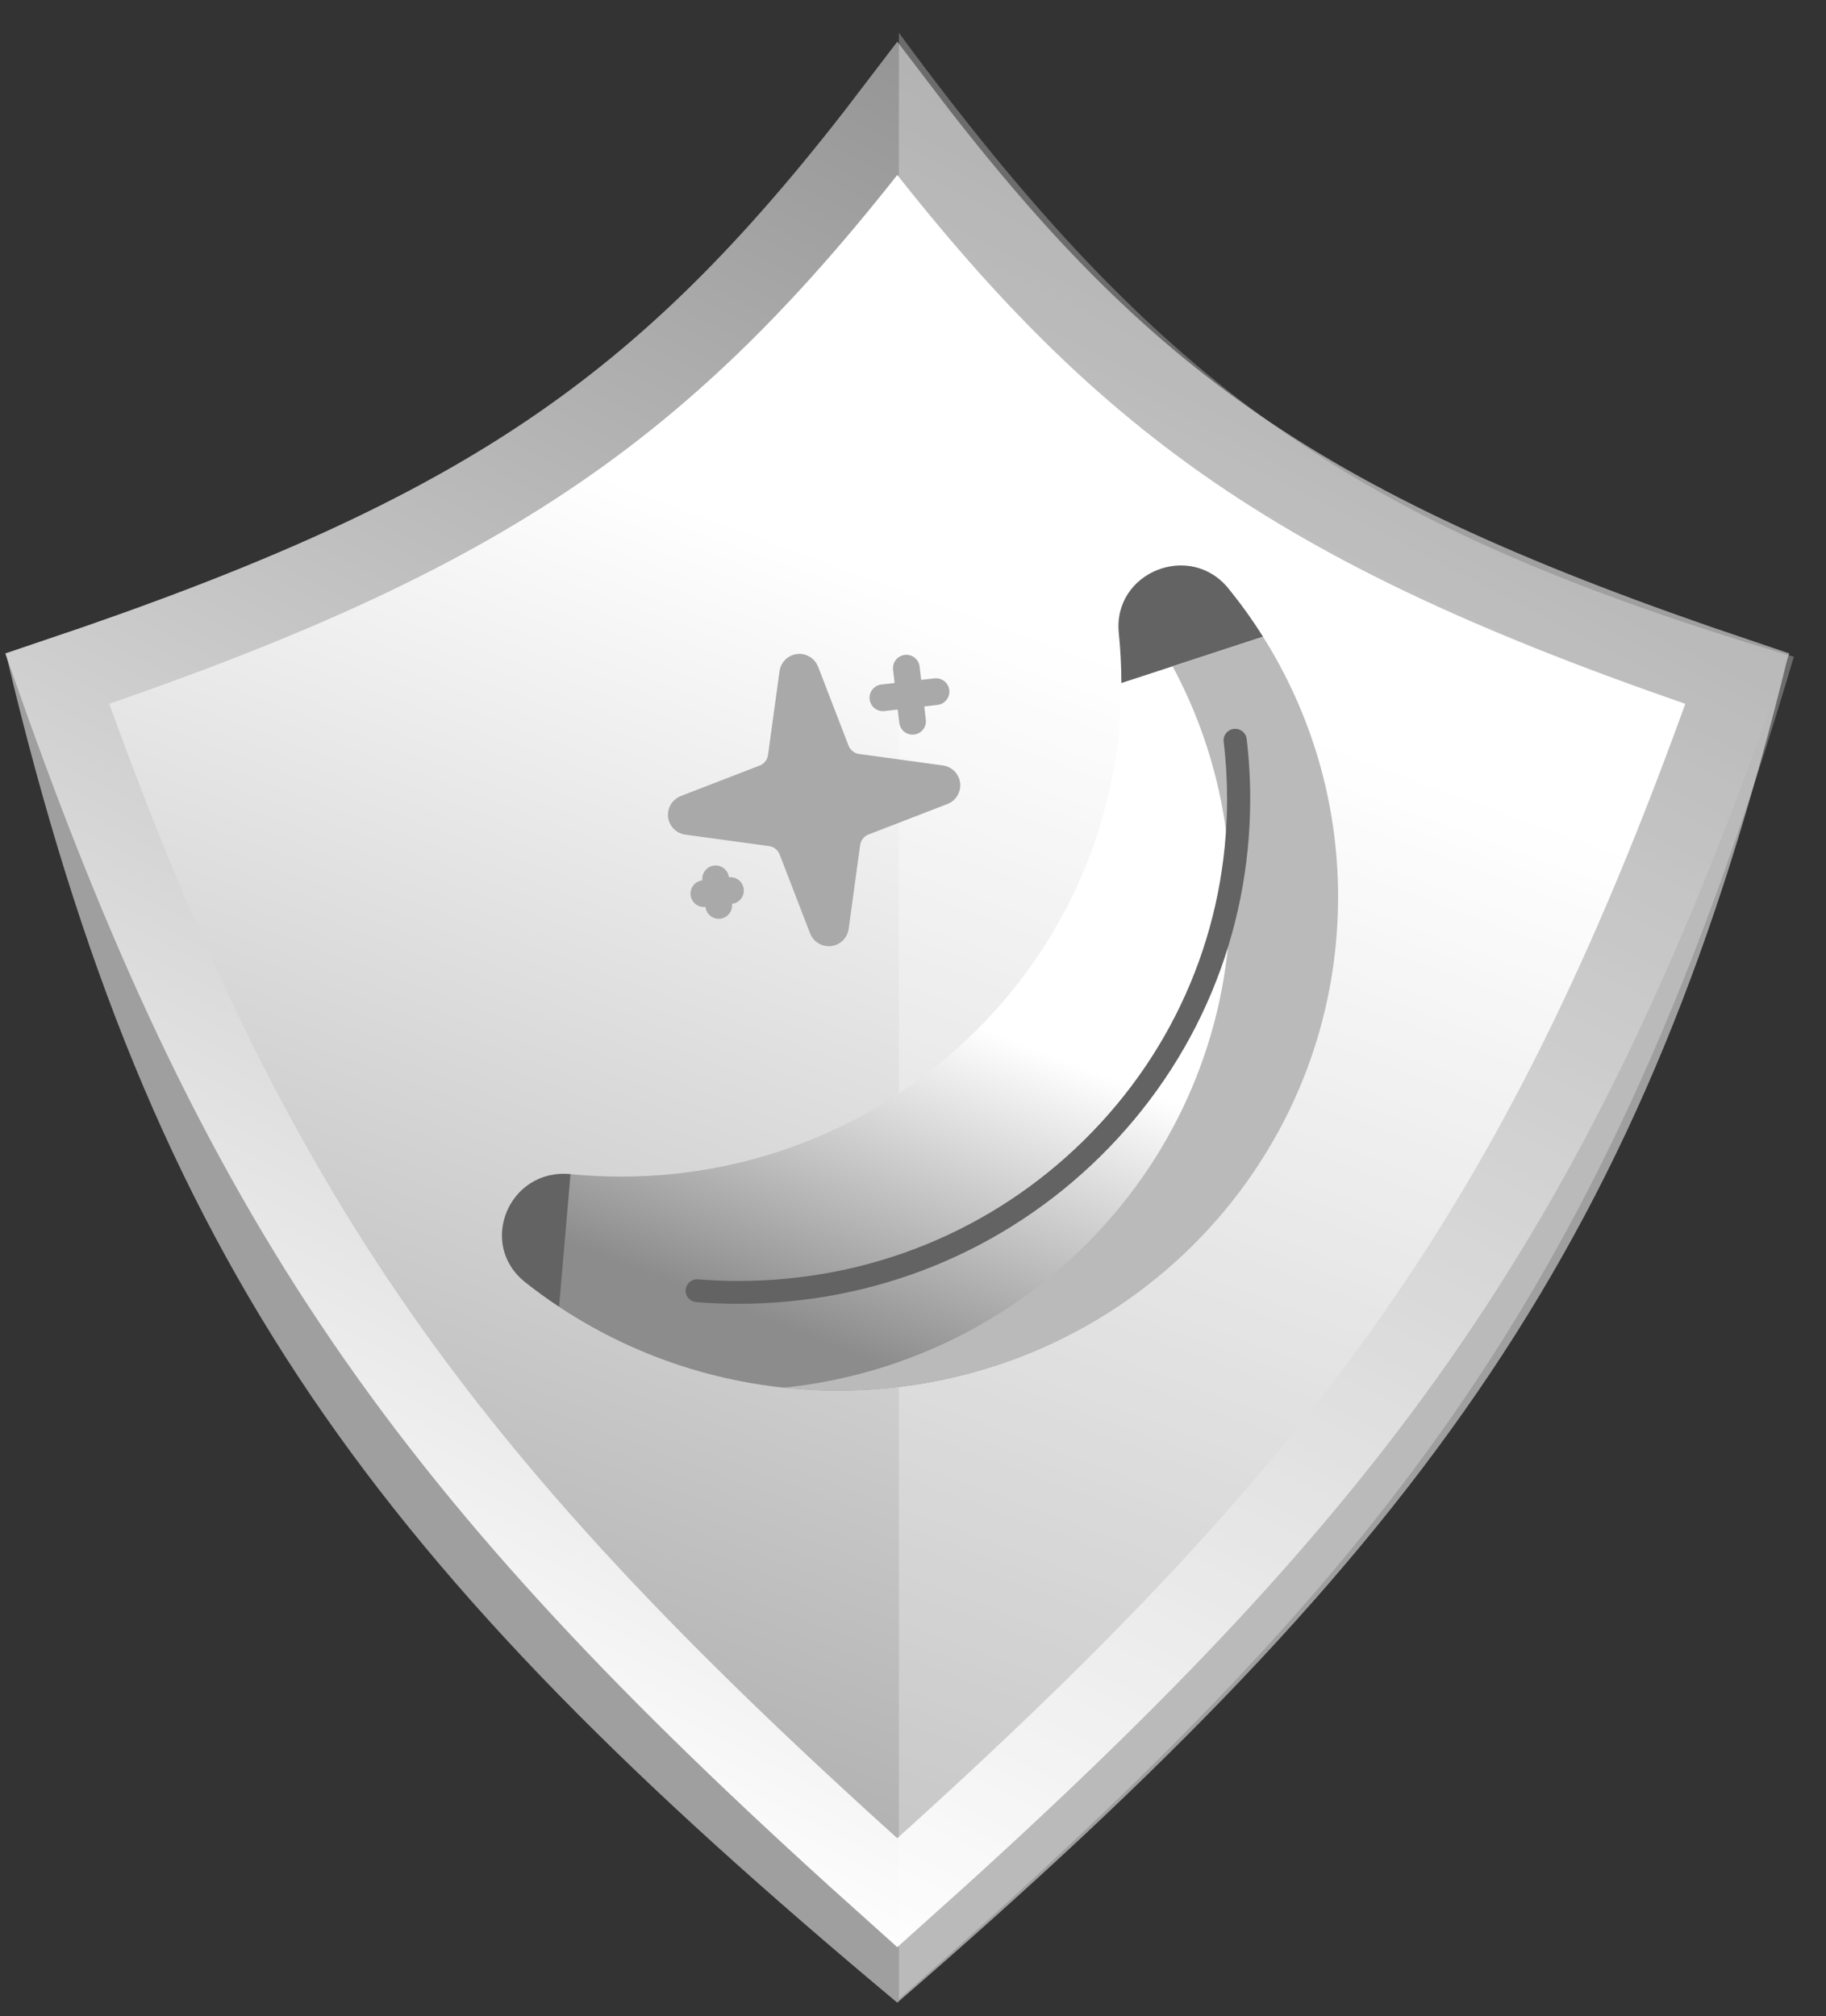 <svg width="48" height="53" viewBox="0 0 48 53" fill="none" xmlns="http://www.w3.org/2000/svg">
<rect x="0" y="0" width="48" height="53" fill="#333333" stroke="none"/>
<path d="M0.174 17.258C12.312 12.983 17.323 11.085 23.587 2.469C29.852 11.085 34.862 12.983 47 17.258C43.263 32.5 37.647 40.49 23.587 52.641C9.902 41.212 3.998 33.351 0.174 17.258Z" fill="#9F9F9F"/>
<path d="M1.505 17.841C12.953 13.986 17.679 10.629 23.587 2.858C29.495 10.629 34.221 13.986 45.669 17.841C40.621 32.154 35.571 39.036 23.587 49.753C11.603 39.036 6.553 32.154 1.505 17.841Z" fill="url(#paint0_linear_373_618)" stroke="url(#paint1_linear_373_618)" stroke-width="2.132"/>
<path d="M47.155 17.262C42.14 34.236 36.289 41.425 23.629 52.551V0.863C30.534 10.245 35.665 13.862 47.155 17.262Z" fill="white" fill-opacity="0.28"/>
<g clip-path="url(#clip0_373_618)">
<path d="M14.997 30.863C13.38 30.702 12.541 32.705 13.809 33.707C14.095 33.934 14.391 34.148 14.696 34.35L16.761 33.087L14.997 30.863Z" fill="#636363"/>
<path d="M32.293 15.47C31.277 14.219 29.247 15.046 29.41 16.641C29.454 17.073 29.477 17.51 29.477 17.953L31.608 18.118L33.201 16.737C32.924 16.296 32.62 15.873 32.293 15.47Z" fill="#636363"/>
<path d="M14.997 30.863L14.696 34.35C16.79 35.74 19.311 36.551 22.025 36.551C29.308 36.551 35.175 30.762 35.175 23.576C35.175 21.066 34.452 18.723 33.201 16.737L29.477 17.954C29.477 25.114 23.584 30.929 16.326 30.928C15.877 30.928 15.434 30.906 14.997 30.863Z" fill="url(#paint2_linear_373_618)"/>
<path d="M32.345 23.576C32.345 21.386 31.795 19.323 30.824 17.514L33.201 16.737C34.452 18.723 35.175 21.066 35.175 23.576C35.175 30.762 29.308 36.551 22.025 36.551C21.547 36.551 21.076 36.525 20.612 36.476C27.224 35.783 32.345 30.289 32.345 23.576Z" fill="#BABABA"/>
<path d="M19.41 34.271C23.013 34.271 26.395 32.893 28.931 30.39C31.467 27.888 32.864 24.552 32.864 20.996C32.864 20.471 32.833 19.942 32.771 19.423C32.751 19.258 32.6 19.14 32.433 19.16C32.266 19.179 32.147 19.328 32.166 19.493C32.226 19.989 32.256 20.495 32.256 20.996C32.256 24.391 30.922 27.577 28.501 29.966C26.079 32.355 22.851 33.671 19.41 33.671C19.06 33.671 18.704 33.657 18.352 33.628C18.184 33.615 18.038 33.738 18.024 33.903C18.01 34.068 18.135 34.213 18.302 34.227C18.671 34.256 19.044 34.271 19.41 34.271Z" fill="#636363"/>
</g>
<path d="M20.823 22.335C20.777 22.218 20.701 22.115 20.603 22.037C20.505 21.959 20.387 21.909 20.262 21.892L18.057 21.59C18.019 21.584 17.985 21.566 17.958 21.538C17.932 21.511 17.915 21.475 17.91 21.437C17.906 21.399 17.914 21.361 17.933 21.328C17.953 21.295 17.983 21.269 18.018 21.254L20.094 20.452C20.212 20.407 20.314 20.331 20.392 20.233C20.47 20.134 20.52 20.017 20.537 19.892L20.84 17.687C20.846 17.649 20.864 17.614 20.892 17.587C20.919 17.561 20.955 17.544 20.993 17.54C21.031 17.535 21.069 17.543 21.102 17.563C21.135 17.582 21.161 17.612 21.176 17.648L21.977 19.724C22.023 19.841 22.098 19.944 22.197 20.022C22.295 20.1 22.413 20.15 22.537 20.167L24.743 20.469C24.781 20.475 24.816 20.493 24.843 20.521C24.869 20.549 24.886 20.584 24.891 20.622C24.895 20.661 24.887 20.699 24.867 20.732C24.848 20.765 24.818 20.791 24.782 20.805L22.706 21.607C22.588 21.652 22.485 21.728 22.408 21.827C22.33 21.925 22.28 22.043 22.262 22.167L21.96 24.373C21.954 24.411 21.936 24.445 21.909 24.472C21.881 24.499 21.845 24.515 21.807 24.52C21.769 24.524 21.731 24.516 21.698 24.497C21.665 24.477 21.639 24.448 21.624 24.412L20.823 22.335Z" fill="#A9A9A9"/>
<path d="M23.825 17.563L23.988 18.959L23.825 17.563Z" fill="#A9A9A9"/>
<path d="M24.605 18.18L23.209 18.342L24.605 18.18Z" fill="#A9A9A9"/>
<path d="M18.812 23.101L18.893 23.799L18.812 23.101Z" fill="#A9A9A9"/>
<path d="M19.201 23.409L18.503 23.49L19.201 23.409Z" fill="#A9A9A9"/>
<path d="M23.825 17.563L23.988 18.959M24.605 18.18L23.209 18.342M18.812 23.101L18.893 23.799M19.201 23.409L18.503 23.49M20.823 22.335C20.777 22.218 20.701 22.115 20.603 22.037C20.505 21.959 20.387 21.909 20.262 21.892L18.057 21.59C18.019 21.584 17.985 21.566 17.958 21.538C17.932 21.511 17.915 21.475 17.91 21.437C17.906 21.399 17.914 21.361 17.933 21.328C17.953 21.295 17.983 21.269 18.018 21.254L20.094 20.452C20.212 20.407 20.314 20.331 20.392 20.233C20.47 20.134 20.52 20.017 20.537 19.892L20.84 17.687C20.846 17.649 20.864 17.614 20.892 17.587C20.919 17.561 20.955 17.544 20.993 17.54C21.031 17.535 21.069 17.543 21.102 17.563C21.135 17.582 21.161 17.612 21.176 17.648L21.977 19.724C22.023 19.841 22.098 19.944 22.197 20.022C22.295 20.1 22.413 20.15 22.537 20.167L24.743 20.469C24.781 20.475 24.816 20.493 24.843 20.521C24.869 20.549 24.886 20.584 24.891 20.622C24.895 20.661 24.887 20.699 24.867 20.732C24.848 20.765 24.818 20.791 24.782 20.805L22.706 21.607C22.588 21.652 22.485 21.728 22.408 21.827C22.33 21.925 22.28 22.043 22.262 22.167L21.96 24.373C21.954 24.411 21.936 24.445 21.909 24.472C21.881 24.499 21.845 24.515 21.807 24.52C21.769 24.524 21.731 24.516 21.698 24.497C21.665 24.477 21.639 24.448 21.624 24.412L20.823 22.335Z" stroke="#A9A9A9" stroke-width="0.703" stroke-linecap="round" stroke-linejoin="round"/>
<defs>
<linearGradient id="paint0_linear_373_618" x1="31.639" y1="10.242" x2="17.562" y2="48.361" gradientUnits="userSpaceOnUse">
<stop offset="0.185" stop-color="white"/>
<stop offset="1" stop-color="#ADADAD"/>
</linearGradient>
<linearGradient id="paint1_linear_373_618" x1="39.669" y1="-0.873" x2="15.064" y2="47.85" gradientUnits="userSpaceOnUse">
<stop stop-color="#808080"/>
<stop offset="1" stop-color="white"/>
</linearGradient>
<linearGradient id="paint2_linear_373_618" x1="24.935" y1="36.551" x2="35.874" y2="8.428" gradientUnits="userSpaceOnUse">
<stop stop-color="#8C8C8C"/>
<stop offset="0.305" stop-color="white"/>
</linearGradient>
<clipPath id="clip0_373_618">
<rect width="21.981" height="21.688" fill="white" transform="matrix(-1 0 0 1 35.175 14.862)"/>
</clipPath>
</defs>
</svg>
